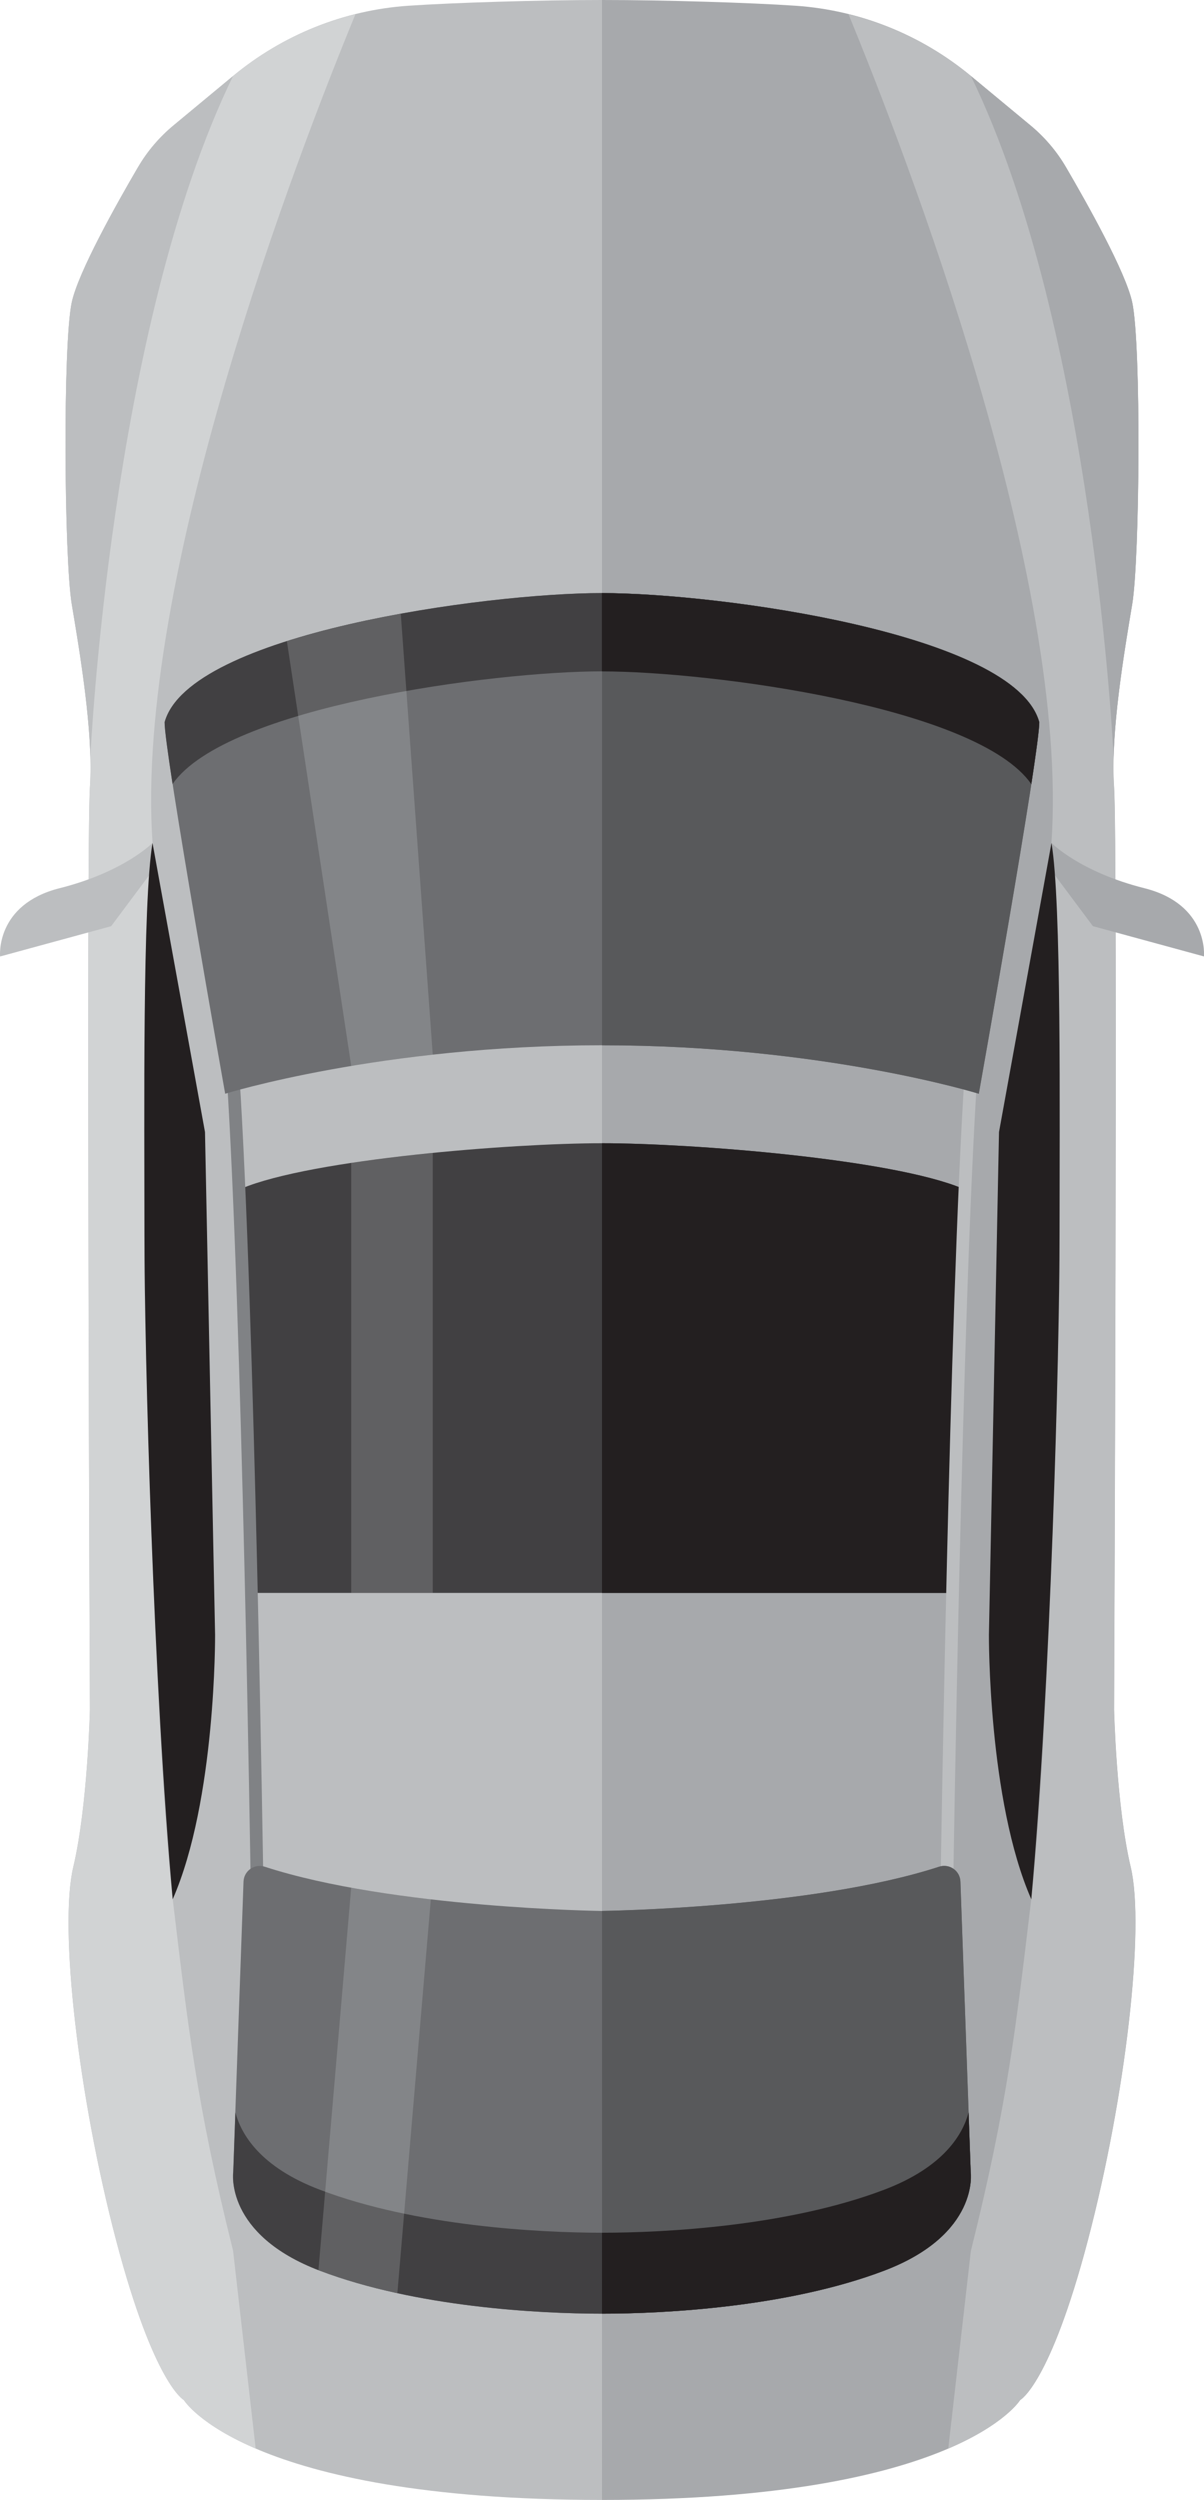 <?xml version="1.0" encoding="UTF-8"?><svg xmlns="http://www.w3.org/2000/svg" viewBox="0 0 261.3 542.55"><defs><style>.d{fill:#e6e7e8;opacity:.19;}.e{fill:#a7a9ac;}.f{fill:#6d6e71;}.g{fill:#808285;}.h{fill:#d1d3d4;}.i{fill:#bcbec0;}.j{fill:#231f20;}.k{fill:#58595b;}.l{fill:#414042;}</style></defs><g id="a"/><g id="b"><g id="c"><g><path class="i" d="M130.65,0c-13.6,0-32.29,.58-42.08,1.25-13.95,.96-27.23,6.32-38,15.25l-12.9,10.7c-3.09,2.56-5.71,5.63-7.73,9.1-4.65,7.96-12.96,22.76-14.37,29.32-1.97,9.2-1.64,55.65,0,65.5,1.64,9.86,4.76,27.93,3.94,39.76-.82,11.83,0,200.13,0,200.13,0,0-.49,21.03-3.61,34.18-3.12,13.14,1.1,49.84,9.31,81.06,8.22,31.22,14.68,34.61,14.68,34.61,0,0,13.26,21.69,90.76,21.69V0Z"/><path class="h" d="M50.58,488.44c-7.94-31.77-9.81-48.85-13.09-76.24-4.38-39.43-6.17-136.05-6.17-136.05l1.48-78.21,.31-14.99C29.12,125.56,64.67,33.37,77.14,3.09c-9.7,2.41-18.79,6.97-26.56,13.41l-12.9,10.7c-3.09,2.56-5.71,5.63-7.73,9.1-4.66,7.96-12.96,22.76-14.37,29.32-1.97,9.2-1.64,55.65,0,65.5,1.64,9.86,4.76,27.93,3.94,39.76-.82,11.83,0,200.13,0,200.13,0,0-.49,21.03-3.61,34.18-3.12,13.14,1.1,49.84,9.31,81.06,8.22,31.22,14.68,34.61,14.68,34.61,0,0,3.21,5.21,15.59,10.53-1.23-10.81-4.91-42.95-4.91-42.95Z"/><path class="e" d="M130.65,0c13.6,0,32.29,.58,42.08,1.25,13.95,.96,27.23,6.32,38,15.25l12.9,10.7c3.09,2.56,5.71,5.63,7.73,9.1,4.65,7.96,12.96,22.76,14.37,29.32,1.97,9.2,1.64,55.65,0,65.5-1.64,9.86-4.77,27.93-3.94,39.76,.82,11.83,0,200.13,0,200.13,0,0,.49,21.03,3.61,34.18,3.12,13.14-1.1,49.84-9.31,81.06-8.22,31.22-14.68,34.61-14.68,34.61,0,0-13.26,21.69-90.76,21.69V0Z"/><path class="i" d="M210.72,488.44c7.94-31.77,9.81-48.85,13.09-76.24,4.38-39.43,6.17-136.05,6.17-136.05l-1.48-78.21-.31-14.99c3.98-57.38-31.57-149.58-44.04-179.85,9.7,2.41,18.79,6.97,26.56,13.41l12.9,10.7c3.09,2.56,5.71,5.63,7.73,9.1,4.65,7.96,12.96,22.76,14.37,29.32,1.97,9.2,1.64,55.65,0,65.5-1.64,9.86-4.77,27.93-3.94,39.76,.82,11.83,0,200.13,0,200.13,0,0,.49,21.03,3.61,34.18,3.12,13.14-1.1,49.84-9.31,81.06-8.22,31.22-14.68,34.61-14.68,34.61,0,0-3.21,5.21-15.59,10.53,1.23-10.81,4.91-42.95,4.91-42.95Z"/><path class="e" d="M228.2,182.94s6.13,6.29,20.16,9.82c14.02,3.53,12.93,14.81,12.93,14.81l-24.1-6.57-8.85-11.86-.13-6.2Z"/><path class="i" d="M33.1,182.94s-6.13,6.29-20.16,9.82C-1.08,196.3,.02,207.58,.02,207.58l24.1-6.57,8.85-11.86,.13-6.2Z"/><path class="j" d="M33.1,182.94l11.39,62.75,2.19,109.1s.22,35.93-9.2,57.4c-4.16-46.01-6.13-118.01-6.13-144.23s-.44-71.98,1.75-85.03Z"/><path class="j" d="M228.2,182.94l-11.39,62.75-2.19,109.1s-.22,35.93,9.2,57.4c4.16-46.01,6.13-118.01,6.13-144.23s.44-71.98-1.75-85.03Z"/><path class="l" d="M130.65,248.11c-19.43,0-62.87,3.4-78.24,9.83l2.8,87.76H206.09l2.8-87.76c-15.37-6.43-58.81-9.83-78.24-9.83Z"/><path class="j" d="M130.65,248.11c19.43,0,62.87,3.4,78.24,9.83l-2.8,87.76h-75.44v-97.59Z"/><g><path class="g" d="M54.4,408.24c-.02-1.23-1.87-123.81-5.21-174.98l2.75-.18c3.34,51.23,5.19,173.88,5.21,175.12l-2.75,.04Z"/><path class="i" d="M206.89,408.24l-2.75-.04c.02-1.23,1.87-123.88,5.21-175.11l2.75,.18c-3.33,51.16-5.19,173.74-5.21,174.97Z"/></g><path class="f" d="M130.65,128.71c-25.26,0-89.66,8.77-94.92,28.04,0,6.79,13.14,80.62,13.14,80.62,0,0,33.91-10.52,81.77-10.52s81.78,10.52,81.78,10.52c0,0,13.14-73.83,13.14-80.62-5.26-19.28-69.65-28.04-94.92-28.04Z"/><path class="l" d="M130.65,145.7c23.64,0,81.52,7.68,93.18,24.45,1.05-6.82,1.73-11.85,1.73-13.4-5.26-19.28-69.65-28.04-94.92-28.04s-89.66,8.77-94.92,28.04c0,1.54,.68,6.58,1.73,13.4,11.67-16.77,69.55-24.45,93.18-24.45Z"/><path class="k" d="M130.65,128.71c25.27,0,89.66,8.77,94.92,28.04,0,6.79-13.14,80.62-13.14,80.62,0,0-33.91-10.52-81.77-10.52v-98.14Z"/><path class="j" d="M223.83,170.15h0c.12-.76,.23-1.49,.33-2.2l.06-.4c.1-.64,.19-1.26,.27-1.85,.03-.17,.05-.35,.07-.52,.08-.54,.15-1.06,.22-1.56,.03-.22,.06-.42,.09-.63,.06-.44,.12-.86,.17-1.26,.03-.24,.06-.46,.09-.68,.04-.34,.09-.67,.12-.98,.03-.25,.06-.48,.08-.71,.03-.23,.05-.48,.08-.69,.03-.26,.05-.48,.06-.7,.01-.14,.03-.3,.04-.42,.02-.32,.04-.59,.04-.79-5.26-19.28-69.65-28.04-94.92-28.04v16.99c23.64,0,81.52,7.68,93.18,24.45Z"/><path class="f" d="M210.67,471.39l-2.24-63.03c-.08-2.35-2.38-3.96-4.62-3.23-27.68,9.01-73.17,9.6-73.17,9.6,0,0-45.49-.59-73.17-9.6-2.24-.73-4.53,.88-4.62,3.23l-2.24,63.03s-1.97,13.54,18.84,21.43c20.81,7.89,47.46,9.31,61.18,9.31s40.37-1.42,61.18-9.31c20.81-7.89,18.84-21.43,18.84-21.43Z"/><path class="l" d="M210.21,458.46c-1.23,4.66-5.31,11.84-18.38,16.79-20.81,7.89-47.46,9.31-61.18,9.31s-40.37-1.42-61.18-9.31c-13.07-4.95-17.15-12.13-18.38-16.79l-.46,12.93s-1.97,13.54,18.84,21.43c20.81,7.89,47.46,9.31,61.18,9.31s40.37-1.42,61.18-9.31c20.81-7.89,18.84-21.43,18.84-21.43l-.46-12.93Z"/><path class="k" d="M130.65,414.72s45.49-.59,73.17-9.6c2.24-.73,4.53,.88,4.62,3.23l2.24,63.03s1.97,13.54-18.84,21.43c-20.81,7.89-47.46,9.31-61.18,9.31v-87.41Z"/><path class="j" d="M210.67,471.39l-.46-12.93c-1.23,4.66-5.31,11.84-18.38,16.79-20.81,7.89-47.46,9.31-61.18,9.31v17.57c13.72,0,40.37-1.42,61.18-9.31,20.81-7.89,18.84-21.43,18.84-21.43Z"/><path class="d" d="M76.22,231.35c5.28-.88,11.2-1.73,17.7-2.46l-6.94-95.7c-8.59,1.56-17.13,3.55-24.72,5.96l13.97,92.2Z"/><path class="d" d="M76.22,345.7h17.7v-95.49c-6.03,.6-12.06,1.32-17.7,2.17v93.32Z"/><path class="d" d="M76.22,409.67l-7.11,83.01c.12,.05,.22,.1,.35,.15,5.32,2.01,11.01,3.6,16.78,4.86l7.26-85.48h0c-5.68-.66-11.55-1.49-17.27-2.53h0Z"/><path class="i" d="M29.94,36.3c-4.66,7.96-12.96,22.76-14.37,29.32-1.97,9.2-1.64,55.65,0,65.5,1.36,8.16,3.73,21.96,4.04,33.18h0S23.95,71.24,50.57,16.51l-12.89,10.7c-3.09,2.56-5.71,5.63-7.73,9.1Z"/><path class="e" d="M231.35,36.3c4.65,7.96,12.96,22.76,14.37,29.32,1.97,9.2,1.64,55.65,0,65.5-1.36,8.16-3.73,21.96-4.04,33.18h0s-4.33-93.05-30.96-147.79l12.9,10.7c3.09,2.56,5.71,5.63,7.73,9.1Z"/></g></g></g></svg>